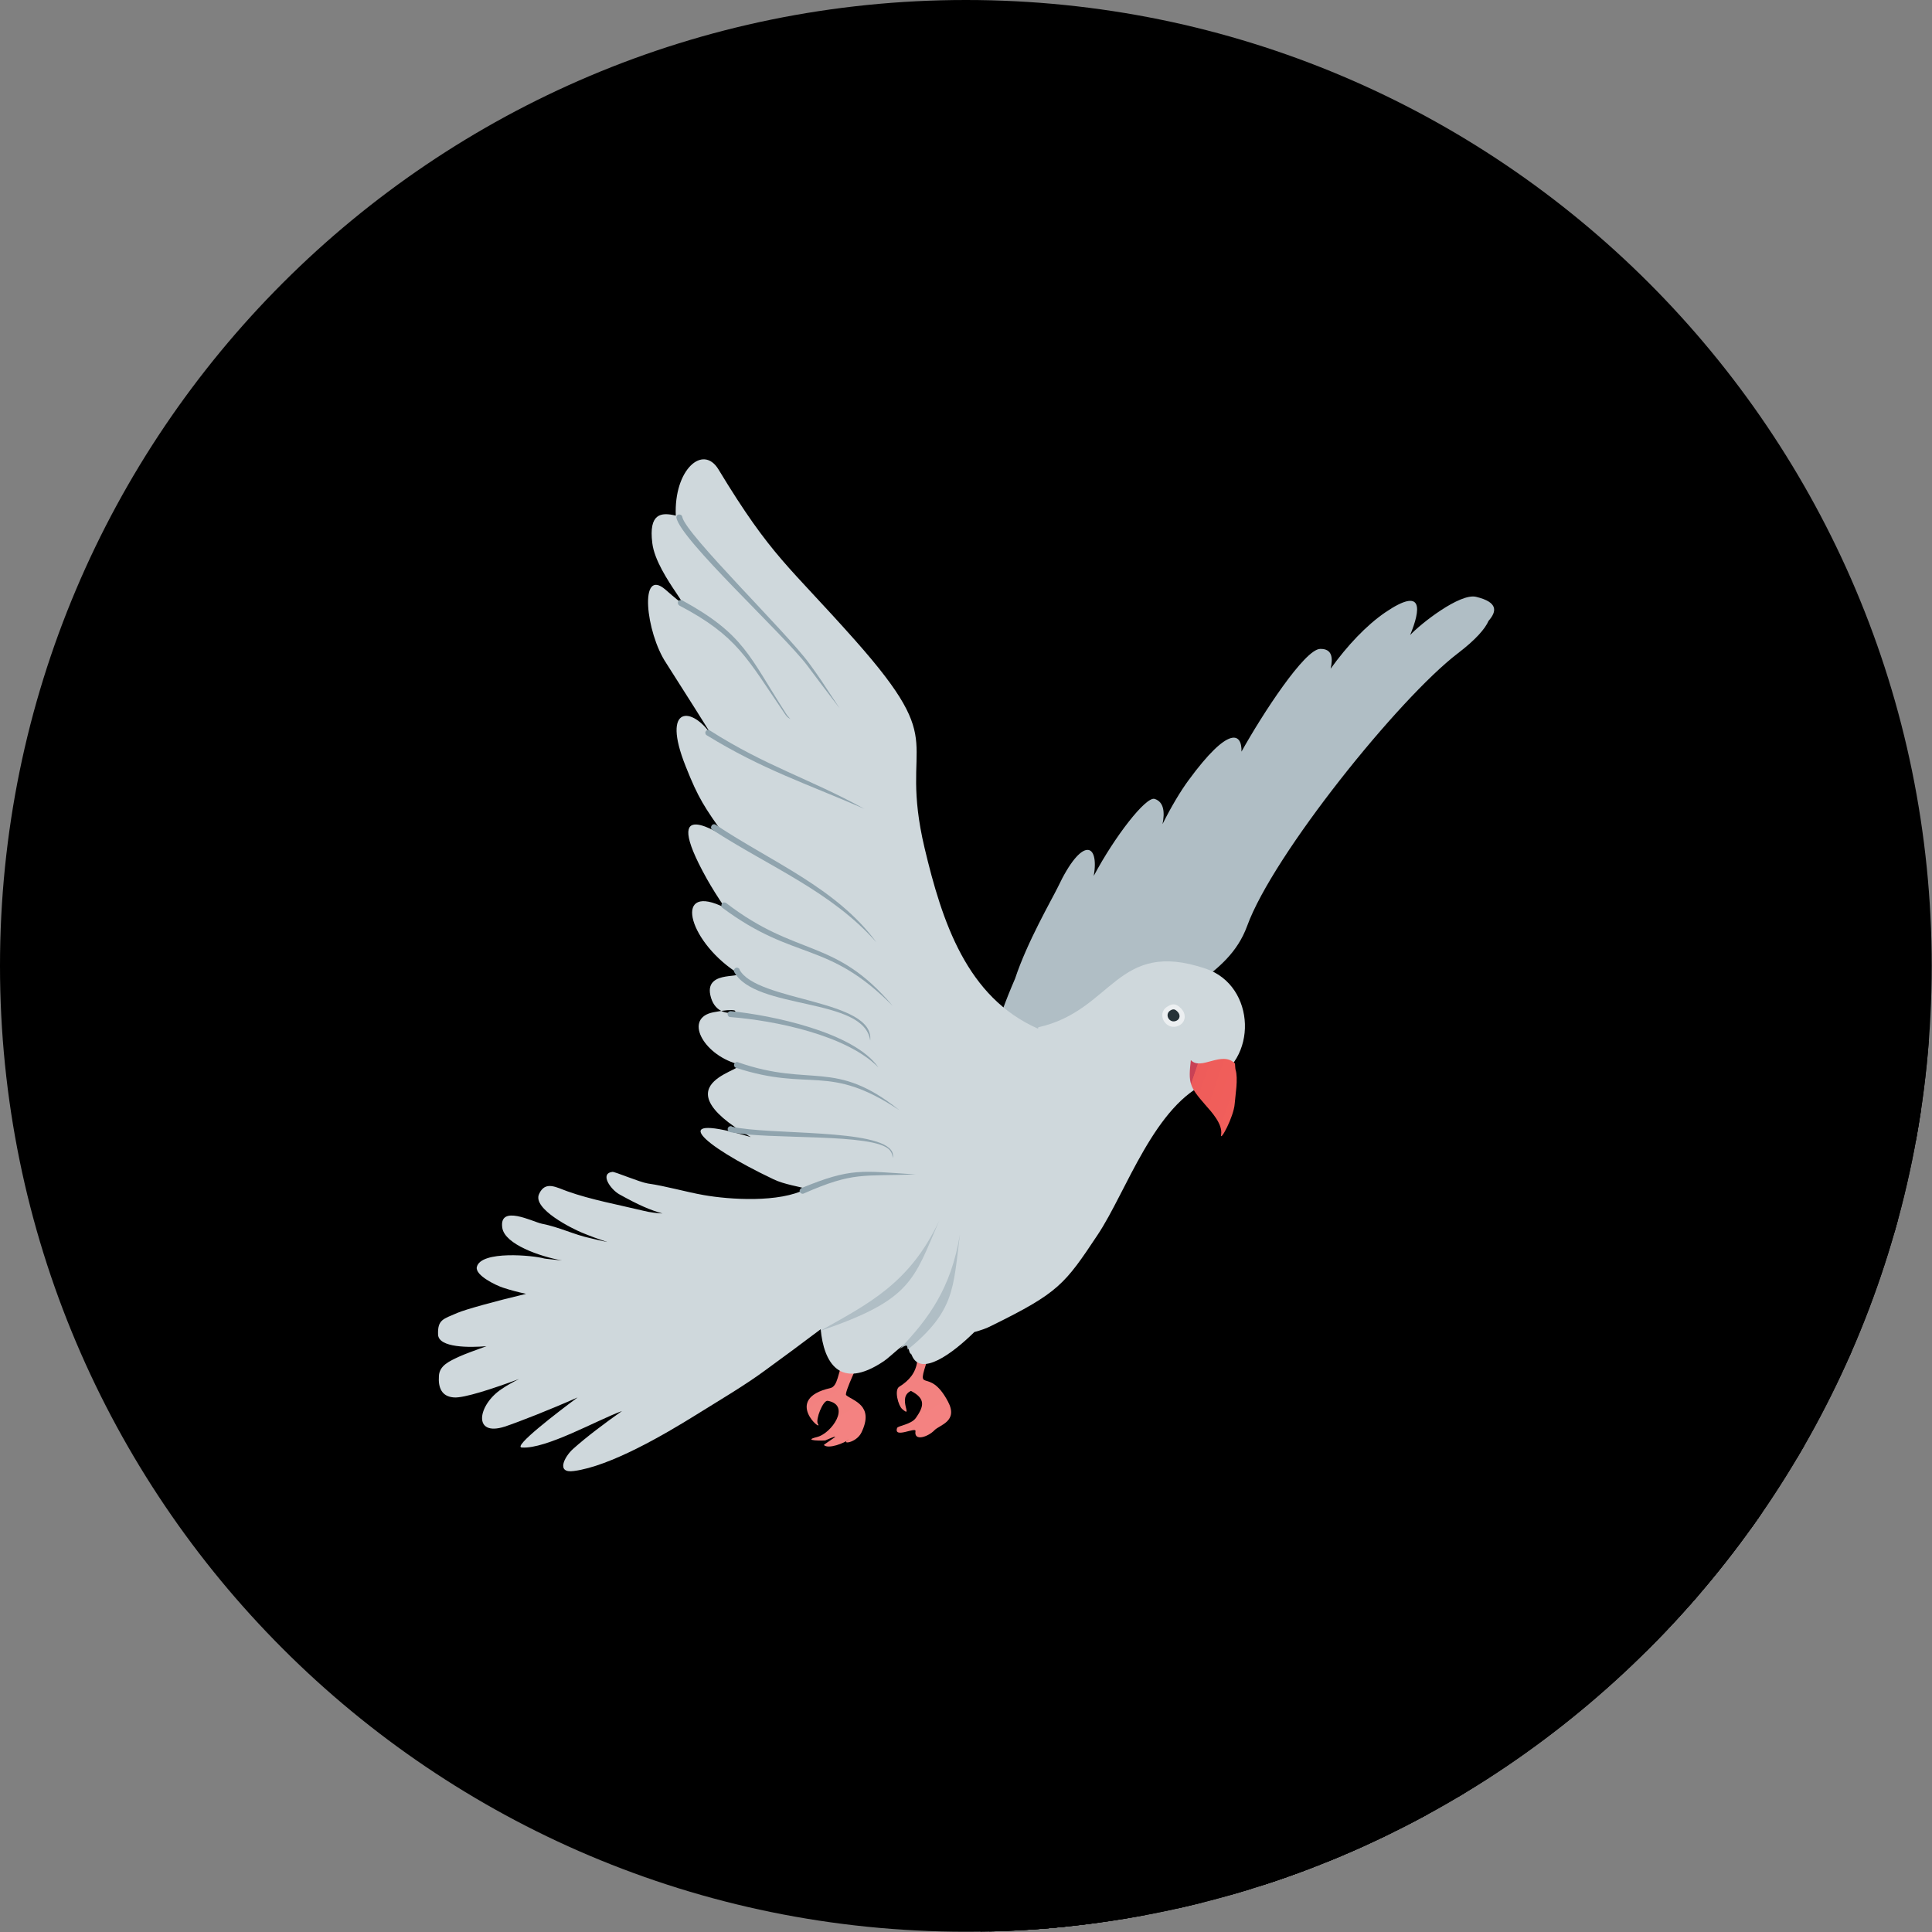 <?xml version="1.0" encoding="UTF-8"?>
<!DOCTYPE svg PUBLIC "-//W3C//DTD SVG 1.1//EN" "http://www.w3.org/Graphics/SVG/1.1/DTD/svg11.dtd">
<!-- Creator: CorelDRAW -->
<svg xmlns="http://www.w3.org/2000/svg" xml:space="preserve" width="6.827in" height="6.827in" style="shape-rendering:geometricPrecision; text-rendering:geometricPrecision; image-rendering:optimizeQuality; fill-rule:evenodd; clip-rule:evenodd"
viewBox="0 0 6.827 6.827"
 xmlns:xlink="http://www.w3.org/1999/xlink">
 <rect x="0" y="0" width="6.827" height="6.827" fill="#808080" stroke="none"/>
 <defs>
  <style type="text/css">
   <![CDATA[
    .fil2 {fill:none}
    .fil8 {fill:#263238}
    .fil1 {fill:#00000000}
    .fil0 {fill:#00000000}
    .fil10 {fill:#90A4AE}
    .fil3 {fill:#B0BEC5}
    .fil6 {fill:#CFD8DC}
    .fil7 {fill:#ECEFF1}
    .fil5 {fill:url(#id1)}
    .fil4 {fill:url(#id2)}
    .fil9 {fill:url(#id3)}
   ]]>
  </style>
   <clipPath id="id0">
    <path d="M3.413 -3.93701e-006c1.885,0 3.413,1.528 3.413,3.413 0,1.885 -1.528,3.413 -3.413,3.413 -1.885,0 -3.413,-1.528 -3.413,-3.413 0,-1.885 1.528,-3.413 3.413,-3.413z"/>
   </clipPath>
  <linearGradient id="id1" gradientUnits="userSpaceOnUse" x1="3.381" y1="5.098" x2="3.163" y2="4.742">
   <stop offset="0" style="stop-color:#F48381"/>
   <stop offset="0.71" style="stop-color:#F38180"/>
   <stop offset="0.988" style="stop-color:#F37F80"/>
   <stop offset="1" style="stop-color:#F05B7A"/>
  </linearGradient>
  <linearGradient id="id2" gradientUnits="userSpaceOnUse" xlink:href="#id1" x1="3.049" y1="5.148" x2="2.807" y2="4.751">
  </linearGradient>
  <linearGradient id="id3" gradientUnits="userSpaceOnUse" x1="4.373" y1="3.904" x2="4.202" y2="3.846">
   <stop offset="0" style="stop-color:#F15F5B"/>
   <stop offset="0.71" style="stop-color:#EF5D5A"/>
   <stop offset="0.988" style="stop-color:#ED5B5A"/>
   <stop offset="1" style="stop-color:#C94155"/>
  </linearGradient>
 </defs>
 <g id="Layer_x0020_1">
  <path class="fil0" d="M3.413 -3.93701e-006c1.885,0 3.413,1.528 3.413,3.413 0,1.885 -1.528,3.413 -3.413,3.413 -1.885,0 -3.413,-1.528 -3.413,-3.413 0,-1.885 1.528,-3.413 3.413,-3.413z"/>
  <g style="clip-path:url(#id0)">
   <g id="_637668232">
    <g>
     <polygon id="_5390362321" class="fil1" points="5.272,2.136 9.059,5.922 9.062,5.928 9.065,5.933 9.066,5.939 9.066,5.945 9.065,5.95 9.063,5.956 9.06,5.962 9.056,5.968 9.052,5.975 9.047,5.981 5.261,2.194 5.266,2.188 5.27,2.182 5.274,2.176 5.277,2.17 5.279,2.164 5.28,2.158 5.28,2.153 5.279,2.147 5.276,2.141 "/>
     <polygon id="_539036088" class="fil1" points="5.003,2.132 8.789,5.919 8.791,5.922 8.792,5.926 8.793,5.931 8.794,5.936 8.794,5.941 8.794,5.947 8.793,5.954 8.792,5.96 8.791,5.967 8.789,5.974 8.787,5.982 8.785,5.99 8.782,5.998 8.779,6.006 8.776,6.014 8.773,6.022 8.77,6.031 4.983,2.244 4.987,2.236 4.99,2.228 4.993,2.219 4.996,2.211 4.998,2.203 5.001,2.196 5.003,2.188 5.005,2.181 5.006,2.174 5.007,2.167 5.008,2.161 5.008,2.155 5.008,2.15 5.007,2.145 5.006,2.14 5.005,2.136 "/>
     <polygon id="_539036952" class="fil1" points="4.101,2.835 7.887,6.621 7.89,6.626 7.893,6.631 7.895,6.636 7.897,6.642 7.898,6.648 7.899,6.654 7.899,6.661 7.899,6.668 7.899,6.675 7.898,6.682 7.897,6.69 7.895,6.697 4.109,2.911 4.11,2.903 4.111,2.896 4.112,2.889 4.113,2.882 4.113,2.875 4.113,2.868 4.112,2.861 4.111,2.855 4.109,2.85 4.107,2.844 4.104,2.839 "/>
     <polygon id="_539037000" class="fil1" points="2.528,1.645 6.314,5.431 6.32,5.438 6.325,5.446 2.539,1.66 2.533,1.652 "/>
     <polygon id="_539037024" class="fil1" points="2.539,1.66 6.325,5.446 6.342,5.475 6.359,5.502 6.375,5.527 6.39,5.551 6.405,5.574 6.419,5.595 6.433,5.615 6.447,5.635 6.46,5.653 6.473,5.671 6.486,5.688 6.498,5.704 6.511,5.72 6.524,5.736 6.536,5.751 6.549,5.766 6.561,5.78 6.574,5.795 6.588,5.81 6.601,5.825 6.615,5.84 6.629,5.855 6.644,5.871 6.659,5.888 6.675,5.905 6.692,5.922 6.709,5.941 6.727,5.961 6.746,5.981 6.766,6.003 6.786,6.026 6.808,6.05 3.021,2.264 3,2.24 2.979,2.217 2.96,2.195 2.941,2.174 2.923,2.155 2.905,2.136 2.889,2.118 2.873,2.101 2.858,2.085 2.843,2.069 2.829,2.053 2.815,2.038 2.801,2.023 2.788,2.009 2.775,1.994 2.762,1.979 2.75,1.964 2.737,1.949 2.725,1.934 2.712,1.918 2.7,1.902 2.687,1.885 2.674,1.867 2.661,1.849 2.647,1.829 2.633,1.809 2.619,1.787 2.604,1.765 2.589,1.741 2.573,1.715 2.556,1.688 "/>
     <polygon id="_539037048" class="fil1" points="3.857,3.008 7.644,6.794 7.646,6.798 7.649,6.802 7.651,6.807 7.653,6.812 7.654,6.819 7.655,6.826 7.656,6.833 7.656,6.842 7.656,6.851 7.655,6.86 7.654,6.87 7.652,6.881 3.866,3.094 3.868,3.084 3.869,3.074 3.869,3.064 3.87,3.055 3.87,3.047 3.869,3.039 3.868,3.032 3.867,3.026 3.865,3.021 3.863,3.016 3.86,3.012 "/>
     <polygon id="_539036664" class="fil1" points="3.021,2.264 6.808,6.05 6.838,6.085 6.866,6.118 6.891,6.148 6.913,6.176 6.933,6.203 6.95,6.227 6.965,6.25 6.978,6.272 6.989,6.292 6.998,6.311 7.005,6.329 7.012,6.347 7.016,6.364 7.02,6.38 7.022,6.396 7.024,6.412 7.025,6.428 7.025,6.444 7.025,6.461 7.025,6.478 7.024,6.496 7.024,6.514 7.023,6.534 7.023,6.555 7.024,6.577 7.025,6.6 7.027,6.626 7.03,6.653 7.034,6.682 7.039,6.713 7.045,6.747 7.053,6.783 3.267,2.997 3.259,2.961 3.252,2.927 3.247,2.896 3.243,2.867 3.241,2.839 3.239,2.814 3.238,2.791 3.237,2.768 3.237,2.748 3.237,2.728 3.238,2.709 3.238,2.692 3.239,2.675 3.239,2.658 3.239,2.642 3.238,2.626 3.236,2.61 3.234,2.594 3.23,2.577 3.225,2.561 3.219,2.543 3.212,2.525 3.202,2.506 3.191,2.486 3.179,2.464 3.164,2.441 3.146,2.416 3.127,2.39 3.105,2.362 3.08,2.331 3.052,2.299 "/>
     <polygon id="_539038032" class="fil1" points="2.529,2.939 6.315,6.726 6.314,6.725 6.312,6.724 6.311,6.723 6.309,6.722 6.308,6.721 6.307,6.72 6.305,6.719 6.304,6.718 2.517,2.932 2.519,2.933 2.52,2.934 2.522,2.935 2.523,2.936 2.525,2.936 2.526,2.937 2.528,2.938 "/>
     <polygon id="_539038056" class="fil1" points="2.517,2.932 6.304,6.718 6.302,6.717 2.516,2.93 "/>
     <polygon id="_539037840" class="fil1" points="2.596,3.759 6.382,7.545 6.371,7.541 6.361,7.537 6.351,7.532 6.341,7.527 6.332,7.522 6.323,7.516 6.315,7.51 6.307,7.504 6.3,7.497 2.513,3.711 2.521,3.717 2.529,3.724 2.537,3.73 2.546,3.736 2.555,3.741 2.565,3.746 2.575,3.751 2.585,3.755 "/>
     <polygon id="_539038152" class="fil1" points="3.501,4.69 7.288,8.477 7.284,8.478 7.281,8.48 7.278,8.481 7.274,8.483 7.271,8.484 7.267,8.486 7.263,8.487 7.26,8.489 7.256,8.49 7.252,8.491 7.248,8.492 7.244,8.494 7.24,8.495 7.236,8.496 7.232,8.497 7.228,8.498 3.442,4.712 3.446,4.711 3.45,4.71 3.454,4.709 3.458,4.707 3.462,4.706 3.466,4.705 3.47,4.704 3.473,4.702 3.477,4.701 3.481,4.699 3.484,4.698 3.488,4.697 3.491,4.695 3.495,4.694 3.498,4.692 "/>
     <polygon id="_539037624" class="fil1" points="3.205,4.757 6.991,8.543 6.99,8.541 6.987,8.541 6.984,8.542 6.981,8.543 6.977,8.545 6.973,8.548 6.968,8.551 3.182,4.765 3.186,4.762 3.191,4.759 3.195,4.757 3.198,4.755 3.201,4.755 3.203,4.755 "/>
     <polygon id="_539037960" class="fil1" points="3.24,4.819 7.026,8.605 7.023,8.603 7.02,8.601 3.234,4.815 3.237,4.817 "/>
     <polygon id="_539037672" class="fil1" points="3.217,4.789 7.004,8.575 7.002,8.575 7.001,8.574 3.215,4.788 3.216,4.788 "/>
     <polygon id="_539037696" class="fil1" points="3.182,4.765 6.968,8.551 6.964,8.554 6.96,8.557 6.957,8.56 6.953,8.563 6.949,8.567 6.944,8.57 6.94,8.574 6.936,8.578 6.932,8.581 6.928,8.584 6.925,8.588 6.921,8.591 6.917,8.594 6.914,8.597 6.91,8.599 6.907,8.601 3.121,4.815 3.124,4.813 3.127,4.81 3.131,4.808 3.135,4.805 3.138,4.802 3.142,4.798 3.146,4.795 3.15,4.791 3.154,4.788 3.158,4.784 3.162,4.781 3.166,4.777 3.17,4.774 3.174,4.771 3.178,4.768 "/>
     <polygon id="_539037816" class="fil1" points="2.341,4.29 6.127,8.076 6.123,8.075 6.119,8.074 6.115,8.072 6.111,8.071 6.107,8.07 6.103,8.069 6.099,8.067 6.095,8.066 6.091,8.064 6.086,8.063 6.082,8.061 6.078,8.06 6.074,8.058 6.069,8.056 6.065,8.054 6.06,8.052 6.056,8.05 6.051,8.048 6.046,8.046 6.042,8.044 6.037,8.041 6.032,8.039 6.027,8.036 6.021,8.034 6.016,8.031 6.01,8.028 6.005,8.025 5.999,8.022 5.993,8.019 5.987,8.015 5.981,8.012 5.974,8.008 2.188,4.222 2.194,4.226 2.201,4.229 2.207,4.232 2.213,4.236 2.218,4.239 2.224,4.242 2.23,4.245 2.235,4.247 2.24,4.25 2.245,4.253 2.25,4.255 2.255,4.257 2.26,4.26 2.265,4.262 2.27,4.264 2.274,4.266 2.279,4.268 2.283,4.27 2.287,4.272 2.292,4.273 2.296,4.275 2.3,4.277 2.304,4.278 2.308,4.28 2.312,4.281 2.317,4.282 2.321,4.284 2.325,4.285 2.329,4.286 2.333,4.287 2.337,4.288 "/>
     <polygon id="_539037888" class="fil1" points="2.188,4.222 5.974,8.008 5.968,8.005 5.963,8 5.957,7.995 2.171,4.209 2.176,4.214 2.182,4.218 "/>
     <polygon id="_539037528" class="fil1" points="3.271,4.825 7.057,8.611 7.055,8.62 7.052,8.627 7.051,8.634 7.049,8.64 7.048,8.645 7.048,8.649 7.047,8.652 7.047,8.655 7.048,8.658 7.049,8.66 7.05,8.661 3.264,4.875 3.263,4.873 3.262,4.871 3.261,4.869 3.261,4.866 3.261,4.862 3.262,4.858 3.263,4.853 3.264,4.848 3.266,4.841 3.268,4.833 "/>
     <polygon id="_539038800" class="fil1" points="2.898,4.702 6.684,8.488 6.678,8.493 6.672,8.497 6.666,8.502 6.66,8.506 6.654,8.511 6.648,8.515 6.641,8.52 6.635,8.525 6.629,8.529 6.623,8.534 6.617,8.538 6.611,8.543 6.605,8.547 6.599,8.552 6.592,8.556 6.586,8.561 6.58,8.565 6.574,8.57 6.568,8.574 6.562,8.579 6.556,8.583 6.55,8.587 6.544,8.592 6.538,8.596 6.532,8.601 6.526,8.605 6.52,8.609 6.514,8.614 6.508,8.618 6.503,8.622 6.497,8.626 6.491,8.631 2.705,4.844 2.71,4.84 2.716,4.836 2.722,4.832 2.728,4.827 2.734,4.823 2.74,4.819 2.746,4.814 2.752,4.81 2.758,4.806 2.764,4.801 2.77,4.797 2.776,4.792 2.782,4.788 2.788,4.783 2.794,4.779 2.8,4.775 2.806,4.77 2.812,4.766 2.818,4.761 2.825,4.756 2.831,4.752 2.837,4.747 2.843,4.743 2.849,4.738 2.855,4.734 2.861,4.729 2.867,4.725 2.874,4.72 2.88,4.715 2.886,4.711 2.892,4.706 "/>
     <polygon id="_539038944" class="fil1" points="3.311,4.899 7.097,8.686 7.102,8.691 7.108,8.696 7.113,8.703 7.119,8.71 7.124,8.719 7.13,8.728 7.136,8.739 3.35,4.953 3.344,4.942 3.338,4.933 3.332,4.924 3.327,4.917 3.321,4.91 3.316,4.904 "/>
     <polygon id="_539038440" class="fil1" points="3.121,4.815 6.907,8.601 6.9,8.606 6.892,8.611 6.884,8.616 6.877,8.62 6.87,8.623 6.863,8.627 6.856,8.63 6.849,8.633 6.843,8.635 6.836,8.637 6.83,8.639 6.824,8.641 6.818,8.642 6.813,8.643 6.807,8.644 6.801,8.645 3.015,4.858 3.021,4.858 3.026,4.857 3.032,4.856 3.038,4.855 3.044,4.853 3.05,4.851 3.057,4.849 3.063,4.847 3.07,4.844 3.077,4.841 3.084,4.837 3.091,4.833 3.098,4.829 3.106,4.825 3.113,4.82 "/>
     <polygon id="_539038536" class="fil1" points="2.577,4 6.363,7.786 6.362,7.785 6.36,7.784 2.574,3.997 2.575,3.999 "/>
     <polygon id="_539038824" class="fil1" points="3.219,4.915 7.005,8.702 6.997,8.706 6.991,8.712 6.987,8.719 6.985,8.726 6.984,8.734 6.984,8.741 6.985,8.748 6.987,8.755 6.988,8.762 6.989,8.767 6.99,8.771 6.99,8.774 6.988,8.775 6.986,8.774 6.981,8.771 6.974,8.765 3.188,4.979 3.195,4.984 3.199,4.988 3.202,4.988 3.204,4.987 3.204,4.985 3.203,4.981 3.202,4.975 3.2,4.969 3.199,4.962 3.198,4.955 3.198,4.947 3.199,4.94 3.201,4.933 3.205,4.926 3.211,4.92 "/>
     <polygon id="_539038512" class="fil1" points="2.966,4.849 6.753,8.635 6.749,8.633 6.745,8.63 6.741,8.627 6.738,8.625 2.951,4.838 2.955,4.841 2.959,4.844 2.962,4.846 "/>
     <polygon id="_539038488" class="fil1" points="3.015,4.858 6.801,8.645 6.799,8.651 6.796,8.657 6.793,8.664 6.791,8.67 6.788,8.676 6.786,8.681 6.784,8.687 6.782,8.692 6.78,8.697 6.779,8.701 6.778,8.705 6.777,8.708 6.777,8.711 6.776,8.714 6.777,8.715 6.777,8.716 2.991,4.93 2.99,4.929 2.99,4.927 2.99,4.925 2.991,4.922 2.992,4.919 2.993,4.915 2.994,4.91 2.996,4.906 2.998,4.9 3,4.895 3.002,4.889 3.004,4.883 3.007,4.877 3.01,4.871 3.012,4.865 "/>
     <polygon id="_539038680" class="fil1" points="2.955,4.961 6.741,8.747 6.737,8.743 6.732,8.741 6.726,8.738 6.72,8.736 6.712,8.734 2.926,4.948 2.934,4.95 2.94,4.952 2.946,4.954 2.951,4.957 "/>
     <polygon id="_539038896" class="fil1" points="2.926,4.948 6.712,8.734 6.709,8.735 6.706,8.736 6.702,8.739 6.699,8.744 6.695,8.749 6.692,8.755 6.688,8.761 6.685,8.768 6.682,8.775 6.68,8.783 6.678,8.79 6.677,8.796 6.676,8.802 6.675,8.808 6.676,8.812 6.677,8.815 2.891,5.029 2.89,5.026 2.889,5.021 2.889,5.016 2.89,5.01 2.892,5.003 2.894,4.996 2.896,4.989 2.899,4.982 2.902,4.975 2.905,4.969 2.909,4.963 2.912,4.957 2.916,4.953 2.919,4.95 2.923,4.948 "/>
     <polygon id="_539038224" class="fil1" points="1.985,4.458 5.771,8.244 5.764,8.243 5.756,8.241 5.748,8.24 5.74,8.238 5.732,8.236 5.724,8.234 5.715,8.231 5.707,8.229 5.698,8.226 5.69,8.223 5.681,8.22 5.673,8.217 5.664,8.214 5.656,8.211 5.648,8.207 5.64,8.204 5.632,8.2 5.625,8.196 5.617,8.192 5.61,8.188 5.604,8.184 5.597,8.179 5.592,8.175 5.586,8.17 1.8,4.384 1.805,4.389 1.811,4.393 1.817,4.397 1.824,4.402 1.831,4.406 1.838,4.41 1.846,4.414 1.854,4.417 1.862,4.421 1.87,4.424 1.878,4.428 1.886,4.431 1.895,4.434 1.903,4.437 1.912,4.44 1.921,4.443 1.929,4.445 1.937,4.447 1.946,4.45 1.954,4.452 1.962,4.453 1.97,4.455 1.978,4.457 "/>
     <polygon id="_539039040" class="fil1" points="2.146,4.392 5.932,8.179 5.926,8.177 5.921,8.175 5.915,8.173 5.909,8.171 5.904,8.169 5.898,8.167 5.892,8.165 5.887,8.162 5.881,8.16 5.876,8.158 5.87,8.156 5.865,8.154 5.859,8.152 5.854,8.15 5.848,8.147 5.843,8.145 2.057,4.359 2.062,4.361 2.067,4.363 2.073,4.365 2.078,4.368 2.084,4.37 2.089,4.372 2.095,4.374 2.101,4.376 2.106,4.378 2.112,4.38 2.117,4.382 2.123,4.384 2.129,4.386 2.134,4.388 2.14,4.39 "/>
     <polygon id="_539039592" class="fil1" points="2.057,4.359 5.843,8.145 5.84,8.144 5.836,8.142 5.831,8.14 5.826,8.138 5.821,8.135 5.815,8.132 5.809,8.129 5.802,8.126 5.796,8.122 5.789,8.118 5.782,8.114 5.774,8.11 5.767,8.105 5.76,8.101 5.753,8.096 5.746,8.091 5.739,8.086 5.732,8.081 5.726,8.076 5.72,8.071 1.933,4.285 1.94,4.29 1.946,4.295 1.953,4.3 1.959,4.305 1.966,4.31 1.974,4.315 1.981,4.319 1.988,4.324 1.995,4.328 2.002,4.332 2.009,4.336 2.016,4.339 2.023,4.343 2.029,4.346 2.035,4.349 2.04,4.351 2.045,4.354 2.049,4.356 2.053,4.357 "/>
     <polygon id="_539038992" class="fil1" points="3.038,4.961 6.824,8.747 6.827,8.75 6.831,8.754 6.834,8.757 6.836,8.761 6.839,8.765 6.841,8.769 6.843,8.774 6.844,8.779 6.845,8.784 6.846,8.79 6.846,8.796 6.846,8.802 6.845,8.809 6.844,8.816 6.842,8.823 6.839,8.831 6.836,8.84 6.832,8.848 3.046,5.062 3.05,5.053 3.053,5.045 3.055,5.037 3.057,5.029 3.059,5.022 3.06,5.016 3.06,5.009 3.06,5.003 3.059,4.998 3.058,4.993 3.057,4.988 3.055,4.983 3.053,4.979 3.05,4.975 3.047,4.971 3.044,4.967 3.041,4.964 "/>
     <polygon id="_539039112" class="fil1" points="2.705,4.844 6.491,8.631 6.484,8.636 6.477,8.641 6.469,8.646 6.462,8.651 6.455,8.656 6.447,8.661 6.439,8.667 6.432,8.672 6.424,8.677 6.416,8.682 6.408,8.687 6.401,8.692 6.393,8.697 6.385,8.702 6.377,8.707 6.369,8.712 6.361,8.717 6.353,8.722 6.345,8.727 6.337,8.732 6.329,8.737 6.321,8.742 6.313,8.747 6.305,8.752 6.297,8.757 6.289,8.762 6.281,8.766 6.273,8.771 6.265,8.776 6.258,8.781 6.25,8.786 6.242,8.79 2.456,5.004 2.464,4.999 2.471,4.994 2.479,4.99 2.487,4.985 2.495,4.98 2.503,4.975 2.51,4.97 2.518,4.966 2.526,4.961 2.534,4.956 2.542,4.951 2.55,4.946 2.558,4.941 2.566,4.936 2.574,4.931 2.582,4.926 2.59,4.921 2.598,4.916 2.606,4.911 2.614,4.906 2.622,4.901 2.63,4.896 2.638,4.891 2.646,4.885 2.653,4.88 2.661,4.875 2.668,4.87 2.676,4.865 2.683,4.86 2.69,4.855 2.698,4.85 "/>
     <polygon id="_539039088" class="fil1" points="2.891,5.029 6.677,8.815 6.679,8.818 6.679,8.82 6.679,8.821 6.678,8.821 6.676,8.821 6.674,8.82 6.672,8.818 6.669,8.816 2.882,5.029 2.885,5.032 2.888,5.033 2.89,5.035 2.892,5.035 2.893,5.035 2.893,5.034 2.892,5.032 "/>
     <polygon id="_539039496" class="fil1" points="3.235,5.055 7.021,8.841 7.019,8.84 7.015,8.84 7.01,8.841 7.005,8.842 6.999,8.843 6.992,8.845 6.985,8.847 6.978,8.848 6.972,8.849 6.966,8.849 6.962,8.848 6.958,8.847 3.172,5.06 3.175,5.062 3.18,5.063 3.186,5.063 3.192,5.062 3.199,5.06 3.206,5.059 3.212,5.057 3.219,5.056 3.224,5.054 3.229,5.054 3.232,5.054 "/>
     <polygon id="_539038968" class="fil1" points="3.243,4.931 7.029,8.717 7.023,8.712 7.015,8.707 7.005,8.702 3.219,4.915 3.229,4.921 3.237,4.926 "/>
     <polygon id="_539039616" class="fil1" points="2.951,5.076 6.738,8.862 6.735,8.862 6.731,8.864 6.724,8.866 6.715,8.87 6.704,8.875 2.917,5.089 2.929,5.084 2.938,5.08 2.945,5.078 2.949,5.076 "/>
     <polygon id="_539039664" class="fil1" points="1.718,4.761 5.504,8.547 5.498,8.548 5.492,8.548 5.486,8.549 5.48,8.549 5.473,8.549 5.466,8.55 5.46,8.55 5.453,8.55 5.446,8.55 5.439,8.55 5.431,8.549 5.424,8.549 5.417,8.549 5.411,8.548 5.404,8.547 5.397,8.546 5.391,8.545 5.384,8.544 5.378,8.543 5.372,8.541 5.367,8.54 5.362,8.538 5.357,8.536 5.352,8.533 5.348,8.531 5.345,8.528 1.558,4.742 1.562,4.744 1.566,4.747 1.571,4.749 1.575,4.751 1.581,4.753 1.586,4.755 1.592,4.757 1.598,4.758 1.604,4.759 1.611,4.76 1.618,4.761 1.624,4.762 1.631,4.762 1.638,4.763 1.645,4.763 1.652,4.763 1.659,4.764 1.666,4.764 1.673,4.763 1.68,4.763 1.687,4.763 1.693,4.763 1.7,4.762 1.706,4.762 1.712,4.762 "/>
     <polygon id="_539039208" class="fil1" points="1.833,4.877 5.619,8.663 5.61,8.667 5.601,8.67 5.593,8.673 5.584,8.676 5.575,8.679 5.566,8.683 5.558,8.686 5.549,8.689 5.54,8.692 5.532,8.694 5.523,8.697 5.515,8.7 5.507,8.703 5.499,8.705 5.491,8.708 5.483,8.71 5.475,8.712 5.467,8.714 5.46,8.716 5.453,8.718 5.446,8.72 5.439,8.722 5.433,8.723 5.427,8.724 5.421,8.726 5.415,8.727 5.41,8.727 5.405,8.728 5.401,8.729 5.397,8.729 5.393,8.729 5.389,8.729 1.603,4.942 1.606,4.943 1.61,4.943 1.614,4.942 1.619,4.942 1.624,4.941 1.629,4.94 1.635,4.939 1.641,4.938 1.647,4.937 1.653,4.935 1.66,4.934 1.667,4.932 1.674,4.93 1.681,4.928 1.689,4.926 1.696,4.924 1.704,4.921 1.712,4.919 1.72,4.916 1.729,4.914 1.737,4.911 1.746,4.908 1.754,4.905 1.763,4.902 1.772,4.899 1.78,4.896 1.789,4.893 1.798,4.89 1.806,4.887 1.815,4.884 1.824,4.88 "/>
     <polygon id="_539039400" class="fil1" points="2.039,4.941 5.825,8.727 5.816,8.731 5.807,8.735 5.798,8.739 5.789,8.743 5.78,8.747 5.771,8.751 5.762,8.755 5.752,8.759 5.743,8.763 5.734,8.767 5.725,8.771 5.716,8.775 5.706,8.778 5.697,8.782 5.689,8.786 5.68,8.789 5.671,8.793 5.663,8.796 5.654,8.799 5.646,8.802 5.638,8.805 5.63,8.808 5.623,8.811 5.616,8.814 5.609,8.816 5.602,8.819 5.595,8.821 5.589,8.823 5.584,8.825 5.578,8.827 5.573,8.829 5.568,8.831 1.782,5.044 1.787,5.043 1.792,5.041 1.797,5.039 1.803,5.037 1.809,5.035 1.816,5.033 1.822,5.03 1.829,5.028 1.837,5.025 1.844,5.022 1.852,5.019 1.86,5.016 1.868,5.013 1.876,5.01 1.885,5.006 1.893,5.003 1.902,4.999 1.911,4.996 1.92,4.992 1.929,4.988 1.938,4.985 1.948,4.981 1.957,4.977 1.966,4.973 1.975,4.969 1.985,4.965 1.994,4.961 2.003,4.957 2.012,4.953 2.021,4.949 2.03,4.945 "/>
     <polygon id="_539039904" class="fil1" points="1.782,5.044 5.568,8.831 5.558,8.834 5.549,8.836 5.54,8.837 5.532,8.838 5.524,8.838 5.518,8.837 5.512,8.836 5.507,8.833 5.502,8.831 5.498,8.828 1.712,5.041 1.716,5.045 1.72,5.047 1.725,5.049 1.731,5.051 1.738,5.052 1.745,5.052 1.753,5.051 1.762,5.05 1.772,5.047 "/>
     <polygon id="_539040096" class="fil1" points="1.776,4.554 5.563,8.341 5.558,8.339 5.552,8.337 5.545,8.334 5.538,8.33 5.53,8.326 5.522,8.322 5.513,8.317 5.505,8.312 5.498,8.307 5.49,8.302 1.704,4.515 1.711,4.521 1.719,4.526 1.727,4.531 1.735,4.536 1.744,4.54 1.751,4.544 1.759,4.547 1.766,4.55 1.772,4.553 "/>
     <polygon id="_539040144" class="fil1" points="1.858,4.576 5.645,8.362 5.639,8.361 5.634,8.36 5.629,8.359 5.624,8.358 5.619,8.356 5.614,8.355 5.608,8.354 5.603,8.353 5.598,8.351 5.593,8.35 5.588,8.348 5.583,8.347 5.578,8.345 5.573,8.344 5.568,8.342 5.563,8.341 1.776,4.554 1.781,4.556 1.786,4.558 1.792,4.559 1.797,4.561 1.802,4.562 1.807,4.564 1.812,4.565 1.817,4.566 1.822,4.568 1.827,4.569 1.832,4.57 1.838,4.571 1.843,4.573 1.848,4.574 1.853,4.575 "/>
     <polygon id="_539040120" class="fil1" points="2.196,4.99 5.982,8.776 5.974,8.779 5.965,8.783 5.955,8.787 5.945,8.791 5.935,8.795 5.924,8.8 5.913,8.805 5.902,8.81 5.89,8.816 5.878,8.821 5.866,8.827 5.854,8.832 5.842,8.838 5.829,8.844 5.817,8.849 5.804,8.855 5.792,8.86 5.779,8.865 5.767,8.87 5.754,8.875 5.742,8.88 5.73,8.884 5.719,8.888 5.707,8.892 5.696,8.895 5.685,8.898 5.674,8.9 5.664,8.902 5.654,8.904 5.645,8.905 5.636,8.905 5.628,8.905 1.842,5.119 1.85,5.119 1.859,5.118 1.868,5.117 1.878,5.116 1.888,5.114 1.899,5.112 1.909,5.109 1.921,5.105 1.932,5.102 1.944,5.098 1.956,5.093 1.968,5.089 1.98,5.084 1.993,5.079 2.005,5.074 2.018,5.068 2.03,5.063 2.043,5.057 2.055,5.052 2.068,5.046 2.08,5.04 2.092,5.035 2.104,5.029 2.116,5.024 2.127,5.019 2.138,5.014 2.149,5.009 2.159,5.005 2.169,5 2.178,4.996 2.187,4.993 "/>
     <polygon id="_539040288" class="fil1" points="1.603,4.942 5.389,8.729 5.381,8.728 5.374,8.726 5.368,8.724 5.362,8.722 5.357,8.718 1.571,4.932 1.576,4.935 1.582,4.938 1.588,4.94 1.595,4.942 "/>
     <polygon id="_539039784" class="fil1" points="1.842,5.119 5.628,8.905 5.625,8.904 5.624,8.903 1.838,5.117 1.839,5.118 "/>
     <polygon id="_539040336" class="fil1" points="2.456,5.004 6.242,8.79 6.232,8.797 6.221,8.804 6.209,8.811 6.198,8.818 6.185,8.825 6.173,8.833 6.16,8.84 6.147,8.848 6.133,8.855 6.12,8.863 6.106,8.871 6.092,8.879 6.077,8.886 6.063,8.894 6.049,8.901 6.034,8.908 6.02,8.916 6.005,8.923 5.99,8.929 5.976,8.936 5.961,8.942 5.947,8.948 5.932,8.954 5.918,8.96 5.904,8.965 5.89,8.969 5.876,8.974 5.863,8.977 5.85,8.981 5.837,8.984 5.824,8.986 5.812,8.988 2.025,5.202 2.038,5.2 2.05,5.197 2.063,5.195 2.076,5.191 2.09,5.187 2.104,5.183 2.118,5.178 2.132,5.173 2.146,5.168 2.16,5.162 2.175,5.156 2.189,5.15 2.204,5.143 2.219,5.136 2.233,5.129 2.248,5.122 2.262,5.115 2.277,5.107 2.291,5.1 2.305,5.092 2.319,5.085 2.333,5.077 2.347,5.069 2.36,5.061 2.374,5.054 2.386,5.046 2.399,5.039 2.411,5.032 2.423,5.024 2.435,5.017 2.446,5.011 "/>
     <polygon id="_539040360" class="fil1" points="2.025,5.202 5.812,8.988 5.801,8.989 5.792,8.988 5.785,8.986 5.78,8.983 1.993,5.197 1.999,5.2 2.006,5.202 2.014,5.203 "/>
     <polygon id="_539040384" class="fil1" points="2.917,5.089 6.704,8.875 6.702,8.875 6.699,8.875 6.695,8.876 6.69,8.876 6.684,8.876 6.678,8.875 6.672,8.875 6.667,8.875 6.662,8.874 6.658,8.873 6.656,8.872 2.869,5.086 2.872,5.087 2.876,5.088 2.881,5.088 2.886,5.089 2.892,5.089 2.898,5.089 2.904,5.089 2.909,5.089 2.913,5.089 2.916,5.089 "/>
     <polygon id="_539040432" class="fil1" points="2.994,5.091 6.78,8.877 6.776,8.88 6.771,8.882 6.766,8.885 6.76,8.887 6.754,8.889 6.748,8.891 6.742,8.893 6.736,8.895 6.73,8.896 6.725,8.897 6.719,8.897 6.714,8.897 6.709,8.897 6.705,8.896 6.701,8.894 6.698,8.892 2.912,5.105 2.915,5.108 2.919,5.109 2.923,5.11 2.928,5.111 2.933,5.111 2.938,5.111 2.944,5.11 2.95,5.108 2.956,5.107 2.962,5.105 2.968,5.103 2.974,5.101 2.979,5.098 2.985,5.096 2.989,5.093 "/>
     <polygon id="_539040048" class="fil1" points="3.046,5.062 6.832,8.848 6.828,8.855 6.824,8.86 6.82,8.865 6.815,8.87 6.809,8.873 6.804,8.877 6.799,8.879 6.794,8.881 6.789,8.882 6.785,8.883 6.782,8.884 6.779,8.883 6.778,8.883 2.992,5.096 2.993,5.097 2.996,5.097 2.999,5.097 3.003,5.096 3.008,5.095 3.013,5.093 3.018,5.09 3.023,5.087 3.028,5.083 3.033,5.079 3.038,5.074 3.042,5.068 "/>
     <polygon id="_539040744" class="fil1" points="3.35,4.953 7.136,8.739 7.142,8.752 7.145,8.763 7.147,8.773 7.146,8.782 7.145,8.79 7.142,8.797 7.137,8.803 7.132,8.809 7.127,8.814 7.121,8.819 7.114,8.823 7.108,8.826 7.102,8.83 7.097,8.834 7.092,8.837 7.088,8.84 3.302,5.054 3.306,5.051 3.31,5.047 3.316,5.044 3.322,5.04 3.328,5.036 3.334,5.032 3.34,5.028 3.346,5.023 3.351,5.017 3.355,5.011 3.358,5.004 3.36,4.996 3.36,4.987 3.359,4.977 3.355,4.965 "/>
     <polygon id="_539041176" class="fil1" points="3.302,5.054 7.088,8.84 7.084,8.845 7.079,8.849 7.073,8.853 7.067,8.856 7.061,8.859 7.055,8.862 7.05,8.863 7.044,8.865 7.039,8.865 7.034,8.865 7.03,8.864 7.026,8.862 3.24,5.076 3.243,5.078 3.248,5.079 3.252,5.079 3.258,5.079 3.263,5.077 3.269,5.075 3.275,5.073 3.281,5.07 3.287,5.066 3.292,5.062 3.297,5.058 "/>
     <polygon id="_539040504" class="fil1" points="2.733,4.169 6.519,7.955 6.497,7.945 6.476,7.934 6.456,7.924 6.436,7.914 6.417,7.904 6.4,7.894 6.383,7.884 6.367,7.875 6.352,7.866 6.338,7.857 6.325,7.848 6.313,7.84 6.302,7.832 6.293,7.825 6.284,7.818 2.498,4.031 2.506,4.038 2.516,4.046 2.527,4.054 2.538,4.062 2.551,4.07 2.565,4.079 2.58,4.089 2.596,4.098 2.613,4.108 2.631,4.117 2.65,4.128 2.67,4.138 2.69,4.148 2.711,4.159 "/>
     <polygon id="_539040528" class="fil1" points="2.593,3.982 6.379,7.769 6.362,7.756 6.347,7.744 6.334,7.733 2.548,3.946 2.561,3.958 2.576,3.97 "/>
     <polygon id="_539041056" class="fil1" points="2.832,4.198 6.619,7.985 6.614,7.983 6.608,7.982 6.602,7.981 6.596,7.979 6.59,7.978 6.584,7.976 6.577,7.975 6.571,7.973 6.564,7.971 6.557,7.969 6.551,7.967 6.544,7.965 6.538,7.963 6.531,7.961 6.525,7.958 6.519,7.955 2.733,4.169 2.739,4.172 2.745,4.174 2.751,4.177 2.758,4.179 2.765,4.181 2.771,4.183 2.778,4.185 2.784,4.187 2.791,4.188 2.798,4.19 2.804,4.192 2.81,4.193 2.816,4.194 2.822,4.196 2.827,4.197 "/>
     <polygon id="_539040936" class="fil1" points="3.442,4.712 7.228,8.498 7.223,8.503 7.218,8.508 7.213,8.513 7.208,8.518 7.202,8.523 7.197,8.527 7.192,8.532 7.186,8.537 7.181,8.542 7.175,8.546 7.17,8.551 7.164,8.555 7.158,8.56 7.153,8.564 7.147,8.568 7.141,8.572 7.136,8.576 7.13,8.58 7.125,8.583 7.119,8.587 7.114,8.59 7.108,8.593 7.103,8.596 7.097,8.598 7.092,8.601 7.087,8.603 7.082,8.605 7.077,8.607 7.072,8.608 7.067,8.61 7.062,8.61 7.057,8.611 3.271,4.825 3.276,4.824 3.28,4.823 3.285,4.822 3.29,4.821 3.295,4.819 3.301,4.817 3.306,4.815 3.311,4.812 3.316,4.81 3.322,4.807 3.327,4.804 3.333,4.8 3.338,4.797 3.344,4.793 3.35,4.79 3.355,4.786 3.361,4.782 3.366,4.778 3.372,4.773 3.378,4.769 3.383,4.764 3.389,4.76 3.394,4.755 3.4,4.751 3.405,4.746 3.411,4.741 3.416,4.736 3.421,4.731 3.426,4.727 3.432,4.722 3.437,4.717 "/>
     <polygon id="_539040672" class="fil1" points="2.601,3.773 6.387,7.559 6.385,7.558 6.384,7.557 2.598,3.771 2.599,3.772 "/>
     <polygon id="_539041080" class="fil1" points="2.604,3.774 6.39,7.56 6.39,7.56 6.39,7.56 6.389,7.56 6.389,7.56 6.388,7.56 6.388,7.56 6.388,7.559 6.387,7.559 2.601,3.773 2.601,3.773 2.602,3.773 2.602,3.773 2.603,3.774 2.603,3.774 2.603,3.774 2.604,3.774 "/>
     <polygon id="_539040552" class="fil1" points="2.549,3.574 6.335,7.36 6.332,7.358 6.329,7.357 6.326,7.354 6.323,7.352 6.32,7.35 2.534,3.563 2.537,3.566 2.54,3.568 2.543,3.57 2.546,3.572 "/>
     <polygon id="_539041224" class="fil1" points="2.593,3.431 6.379,7.217 6.364,7.207 6.35,7.196 6.337,7.184 6.324,7.172 2.538,3.386 2.55,3.398 2.564,3.409 2.578,3.42 "/>
     <polygon id="_539041464" class="fil1" points="3.878,4.369 7.664,8.155 7.653,8.171 7.643,8.186 7.633,8.201 7.624,8.215 7.615,8.228 7.606,8.24 7.598,8.252 7.589,8.263 7.581,8.274 7.573,8.284 7.564,8.294 7.556,8.303 7.548,8.312 7.539,8.321 7.53,8.33 7.521,8.338 7.512,8.346 7.502,8.354 7.491,8.362 7.48,8.37 7.469,8.378 7.457,8.386 7.444,8.394 7.43,8.402 7.416,8.41 7.401,8.419 7.384,8.427 7.367,8.436 7.349,8.446 7.33,8.456 7.309,8.466 7.288,8.477 3.501,4.69 3.523,4.68 3.543,4.669 3.563,4.66 3.581,4.65 3.598,4.641 3.614,4.632 3.63,4.624 3.644,4.615 3.658,4.607 3.67,4.599 3.683,4.591 3.694,4.584 3.705,4.576 3.715,4.568 3.725,4.56 3.735,4.552 3.744,4.543 3.753,4.535 3.761,4.526 3.77,4.517 3.778,4.508 3.786,4.498 3.795,4.487 3.803,4.477 3.811,4.466 3.82,4.454 3.829,4.441 3.838,4.428 3.847,4.415 3.857,4.4 3.867,4.385 "/>
     <polygon id="_539041272" class="fil1" points="2.486,2.565 6.272,6.352 6.279,6.358 6.285,6.366 2.499,2.579 2.492,2.572 "/>
     <polygon id="_539041920" class="fil1" points="3.267,2.997 7.053,6.783 7.058,6.803 7.063,6.823 7.068,6.843 7.073,6.863 7.078,6.883 7.084,6.903 7.089,6.922 7.095,6.942 7.101,6.962 7.108,6.981 7.114,7.001 7.121,7.02 7.128,7.039 7.135,7.058 7.143,7.076 7.151,7.095 7.159,7.113 7.168,7.131 7.177,7.149 7.186,7.166 7.196,7.183 7.206,7.2 7.217,7.216 7.228,7.232 7.239,7.248 7.251,7.263 7.263,7.278 7.276,7.293 7.289,7.307 3.503,3.521 3.49,3.507 3.477,3.492 3.465,3.477 3.453,3.462 3.441,3.446 3.43,3.43 3.42,3.414 3.41,3.397 3.4,3.38 3.391,3.362 3.382,3.345 3.373,3.327 3.365,3.308 3.357,3.29 3.349,3.271 3.342,3.253 3.335,3.233 3.328,3.214 3.321,3.195 3.315,3.175 3.309,3.156 3.303,3.136 3.297,3.116 3.292,3.096 3.287,3.077 3.281,3.057 3.276,3.037 3.272,3.017 "/>
     <polygon id="_539041320" class="fil1" points="4.221,3.856 8.007,7.642 7.992,7.652 7.977,7.664 7.963,7.676 7.95,7.689 7.936,7.703 7.923,7.717 7.911,7.732 7.898,7.748 7.886,7.764 7.875,7.781 7.863,7.798 7.852,7.815 7.841,7.833 7.83,7.851 7.82,7.869 7.81,7.887 7.8,7.905 7.79,7.923 7.78,7.942 7.77,7.96 7.761,7.978 7.752,7.996 7.743,8.014 7.734,8.031 7.725,8.049 7.716,8.065 7.707,8.082 7.698,8.098 7.69,8.113 7.681,8.128 7.673,8.142 7.664,8.155 3.878,4.369 3.886,4.355 3.895,4.341 3.904,4.327 3.912,4.311 3.921,4.295 3.93,4.279 3.939,4.262 3.947,4.245 3.956,4.228 3.966,4.21 3.975,4.192 3.984,4.174 3.994,4.156 4.003,4.137 4.013,4.119 4.023,4.101 4.034,4.082 4.044,4.064 4.055,4.046 4.066,4.029 4.077,4.011 4.088,3.994 4.1,3.978 4.112,3.962 4.124,3.946 4.137,3.931 4.15,3.917 4.163,3.903 4.177,3.89 4.191,3.878 4.206,3.866 "/>
     <polygon id="_539041344" class="fil1" points="4.407,3.272 8.193,7.059 8.191,7.066 8.188,7.072 8.186,7.079 8.183,7.085 8.18,7.091 8.177,7.097 8.173,7.103 8.17,7.109 8.167,7.115 8.163,7.121 8.16,7.126 8.156,7.132 8.152,7.137 8.149,7.142 8.145,7.147 8.141,7.152 8.137,7.157 8.133,7.162 8.129,7.167 8.124,7.172 8.12,7.176 8.116,7.181 8.111,7.185 8.107,7.19 8.102,7.194 8.097,7.199 8.093,7.203 8.088,7.207 8.083,7.211 8.078,7.215 8.073,7.22 8.068,7.224 4.282,3.437 4.287,3.433 4.292,3.429 4.297,3.425 4.302,3.421 4.306,3.417 4.311,3.412 4.316,3.408 4.32,3.404 4.325,3.399 4.329,3.395 4.334,3.39 4.338,3.385 4.342,3.381 4.346,3.376 4.351,3.371 4.355,3.366 4.359,3.361 4.362,3.356 4.366,3.351 4.37,3.345 4.374,3.34 4.377,3.334 4.381,3.329 4.384,3.323 4.387,3.317 4.39,3.311 4.393,3.305 4.396,3.299 4.399,3.292 4.402,3.286 4.405,3.279 "/>
     <polygon id="_539041968" class="fil1" points="4.34,3.479 8.126,7.265 8.134,7.274 8.141,7.283 8.148,7.292 8.154,7.302 8.159,7.312 8.165,7.323 8.169,7.333 8.173,7.344 8.176,7.355 8.179,7.366 8.181,7.377 8.183,7.389 8.184,7.4 8.185,7.412 8.185,7.423 8.184,7.435 8.183,7.446 8.181,7.457 8.179,7.469 8.176,7.48 8.173,7.491 8.169,7.502 8.165,7.512 8.16,7.522 8.154,7.532 8.148,7.542 4.362,3.756 4.368,3.746 4.373,3.736 4.378,3.726 4.383,3.715 4.387,3.705 4.39,3.694 4.393,3.682 4.395,3.671 4.397,3.66 4.398,3.648 4.398,3.637 4.398,3.625 4.398,3.614 4.397,3.602 4.395,3.591 4.393,3.58 4.39,3.569 4.387,3.558 4.383,3.547 4.378,3.536 4.373,3.526 4.368,3.516 4.362,3.506 4.355,3.497 4.348,3.488 "/>
     <polygon id="_539041368" class="fil1" points="4.366,3.78 8.153,7.566 8.154,7.572 8.155,7.579 8.156,7.587 8.157,7.594 8.157,7.602 8.157,7.611 8.156,7.619 8.156,7.627 8.155,7.636 8.154,7.644 8.153,7.652 8.152,7.66 8.151,7.667 8.151,7.674 8.15,7.681 8.15,7.686 4.363,3.9 4.364,3.894 4.364,3.888 4.365,3.881 4.366,3.874 4.367,3.866 4.368,3.858 4.369,3.85 4.369,3.841 4.37,3.833 4.37,3.824 4.371,3.816 4.37,3.808 4.37,3.8 4.369,3.793 4.368,3.786 "/>
     <polygon id="_539041536" class="fil1" points="4.363,3.9 8.15,7.686 8.149,7.691 8.149,7.695 8.148,7.7 8.146,7.705 8.145,7.711 8.144,7.716 8.142,7.722 8.14,7.727 8.138,7.733 8.136,7.738 8.134,7.744 8.132,7.749 8.129,7.754 8.127,7.76 8.125,7.765 8.122,7.77 8.12,7.774 8.118,7.779 8.116,7.783 8.114,7.786 8.112,7.79 8.11,7.793 8.108,7.796 8.106,7.798 8.105,7.799 8.104,7.801 8.103,7.801 8.102,7.801 8.101,7.801 4.315,4.015 4.316,4.015 4.316,4.015 4.317,4.014 4.319,4.013 4.32,4.011 4.322,4.009 4.323,4.007 4.325,4.004 4.327,4 4.329,3.996 4.332,3.992 4.334,3.988 4.336,3.983 4.338,3.978 4.341,3.973 4.343,3.968 4.345,3.963 4.348,3.957 4.35,3.952 4.352,3.946 4.354,3.941 4.356,3.935 4.357,3.93 4.359,3.924 4.36,3.919 4.361,3.914 4.362,3.909 4.363,3.904 "/>
     <polygon id="_539041560" class="fil1" points="4.364,3.758 8.151,7.545 8.151,7.545 8.151,7.547 8.151,7.551 8.151,7.554 8.151,7.558 8.152,7.562 8.152,7.565 8.153,7.566 4.366,3.78 4.366,3.778 4.366,3.775 4.365,3.772 4.365,3.768 4.365,3.764 4.364,3.761 4.364,3.759 "/>
     <polygon id="_539041704" class="fil1" points="4.376,2.613 8.163,6.399 8.165,6.403 8.167,6.406 8.169,6.41 8.171,6.415 8.172,6.419 8.173,6.425 8.173,6.43 8.174,6.436 8.174,6.442 4.387,2.656 4.387,2.65 4.387,2.644 4.386,2.638 4.386,2.633 4.384,2.628 4.383,2.624 4.381,2.62 4.379,2.616 "/>
     <polygon id="_539042760" class="fil1" points="4.698,2.304 8.484,6.091 8.487,6.095 8.489,6.099 8.491,6.104 8.492,6.11 8.493,6.116 8.493,6.122 8.492,6.128 8.492,6.135 8.49,6.142 8.489,6.15 4.703,2.363 4.704,2.356 4.705,2.349 4.706,2.342 4.707,2.336 4.706,2.329 4.706,2.324 4.705,2.318 4.703,2.313 4.701,2.308 "/>
     <polygon id="_539042184" class="fil1" points="5.151,2.31 8.937,6.096 8.917,6.112 8.896,6.13 8.873,6.151 8.849,6.173 8.825,6.197 8.799,6.222 8.773,6.25 8.746,6.278 8.719,6.308 8.691,6.339 8.663,6.371 8.635,6.404 8.606,6.438 8.578,6.472 8.55,6.507 8.522,6.543 8.494,6.578 8.467,6.614 8.44,6.65 8.414,6.686 8.389,6.721 8.365,6.756 8.341,6.791 8.319,6.825 8.298,6.858 8.278,6.89 8.26,6.922 8.243,6.952 8.228,6.981 8.215,7.008 8.203,7.034 8.193,7.059 4.407,3.272 4.417,3.248 4.428,3.222 4.442,3.194 4.457,3.165 4.474,3.135 4.492,3.104 4.512,3.072 4.533,3.038 4.555,3.004 4.578,2.97 4.603,2.935 4.628,2.899 4.654,2.864 4.68,2.828 4.708,2.792 4.735,2.756 4.763,2.721 4.792,2.686 4.82,2.652 4.848,2.618 4.877,2.585 4.905,2.553 4.933,2.522 4.96,2.492 4.987,2.463 5.013,2.436 5.039,2.41 5.063,2.386 5.087,2.364 5.109,2.344 5.131,2.326 "/>
     <polygon id="_539042592" class="fil1" points="5.261,2.194 9.047,5.981 9.044,5.986 9.041,5.992 9.037,5.998 9.033,6.004 9.029,6.01 9.023,6.017 9.018,6.024 9.011,6.031 9.004,6.038 8.996,6.046 8.988,6.054 8.979,6.062 8.97,6.07 8.96,6.078 8.949,6.087 8.937,6.096 5.151,2.31 5.163,2.301 5.173,2.292 5.184,2.284 5.193,2.275 5.202,2.267 5.21,2.26 5.218,2.252 5.225,2.245 5.231,2.237 5.237,2.231 5.242,2.224 5.247,2.218 5.251,2.211 5.255,2.205 5.258,2.2 "/>
    </g>
    <path id="_637668088" class="fil1" d="M4.983 2.244c0.037,-0.04 0.176,-0.149 0.233,-0.135 0.079,0.02 0.073,0.053 0.044,0.085 -0.012,0.028 -0.046,0.067 -0.109,0.115 -0.208,0.159 -0.653,0.711 -0.744,0.963 -0.026,0.073 -0.072,0.122 -0.125,0.165 0.12,0.057 0.148,0.217 0.08,0.319 0.001,0.001 0.002,0.002 0.003,0.003 -0,-0.001 0.001,0.019 0.002,0.022 0.01,0.031 -0.001,0.092 -0.003,0.12 -0.003,0.046 -0.053,0.14 -0.048,0.109 0.006,-0.037 -0.033,-0.079 -0.056,-0.105 -0.018,-0.02 -0.03,-0.035 -0.039,-0.049 -0.161,0.108 -0.251,0.374 -0.343,0.513 -0.117,0.176 -0.138,0.205 -0.376,0.322 -0.017,0.009 -0.037,0.016 -0.06,0.022 -0.052,0.051 -0.122,0.107 -0.17,0.113 -0.031,0.098 0.015,0.006 0.079,0.128 0.037,0.07 -0.03,0.082 -0.048,0.101 -0.022,0.023 -0.073,0.041 -0.067,0.003 0.002,-0.016 -0.078,0.028 -0.065,-0.011 0.003,-0.008 0.049,-0.012 0.066,-0.035 0.028,-0.04 0.037,-0.068 -0.017,-0.096 -0.051,0.023 0.011,0.1 -0.031,0.064 -0.014,-0.012 -0.029,-0.068 -0.01,-0.079 0.032,-0.019 0.055,-0.045 0.062,-0.081 -0.008,-0.005 -0.014,-0.013 -0.019,-0.025 -0.005,-0.012 -0.006,0.004 -0.012,-0.025 -0.001,-0.003 -0.001,-0.006 -0.002,-0.01 -0.002,-0.008 -0.012,-0.004 -0.024,0.006 -0.019,0.014 -0.045,0.04 -0.061,0.05 -0.042,0.028 -0.077,0.042 -0.106,0.043 -0.015,0.034 -0.029,0.068 -0.024,0.072 0.023,0.02 0.101,0.035 0.054,0.132 -0.017,0.035 -0.067,0.042 -0.052,0.029 -0.022,0.013 -0.068,0.029 -0.082,0.014 0.02,-0.016 0.076,-0.047 0.005,-0.016 -0.003,0.001 -0.086,0.002 -0.029,-0.012 0.052,-0.013 0.121,-0.113 0.038,-0.128 -0.017,-0.003 -0.044,0.067 -0.035,0.081 0.021,0.034 -0.127,-0.087 0.044,-0.126 0.018,-0.004 0.024,-0.027 0.031,-0.054 -0.043,-0.023 -0.062,-0.083 -0.068,-0.147 -0.065,0.049 -0.132,0.098 -0.193,0.143 -0.075,0.055 -0.168,0.109 -0.248,0.16 -0.11,0.069 -0.302,0.181 -0.431,0.198 -0.064,0.009 -0.034,-0.05 -0.003,-0.078 0.048,-0.043 0.112,-0.091 0.173,-0.134 -0.088,0.032 -0.269,0.135 -0.354,0.129 -0.034,-0.002 0.127,-0.126 0.197,-0.177 -0.093,0.043 -0.209,0.088 -0.257,0.103 -0.115,0.037 -0.096,-0.077 -0.011,-0.133 0.019,-0.012 0.04,-0.024 0.061,-0.035 -0.092,0.035 -0.195,0.068 -0.23,0.065 -0.043,-0.003 -0.056,-0.034 -0.053,-0.076 0.002,-0.037 0.037,-0.052 0.071,-0.068 0.022,-0.011 0.06,-0.024 0.097,-0.037 -0.059,0.005 -0.169,0.006 -0.171,-0.041 -0.003,-0.054 0.019,-0.055 0.069,-0.077 0.029,-0.013 0.133,-0.041 0.242,-0.067 -0.028,-0.006 -0.055,-0.013 -0.082,-0.022 -0.023,-0.007 -0.099,-0.044 -0.092,-0.073 0.014,-0.059 0.2,-0.04 0.238,-0.03 0.003,0.001 0.035,0.004 0.063,0.007 -0.078,-0.014 -0.202,-0.056 -0.211,-0.115 -0.013,-0.085 0.109,-0.021 0.139,-0.015 0.062,0.012 0.116,0.039 0.171,0.051 0.02,0.004 0.04,0.009 0.061,0.014 -0.031,-0.01 -0.06,-0.022 -0.089,-0.033 -0.032,-0.013 -0.177,-0.085 -0.152,-0.137 0.022,-0.048 0.061,-0.023 0.101,-0.009 0.08,0.029 0.182,0.048 0.266,0.068 0.029,0.007 0.051,0.009 0.069,0.01 -0.043,-0.012 -0.083,-0.029 -0.153,-0.068 -0.03,-0.017 -0.069,-0.073 -0.024,-0.079 0.009,-0.001 0.094,0.036 0.125,0.041 0.063,0.01 0.135,0.03 0.198,0.041 0.085,0.015 0.242,0.026 0.34,-0.012 -0.003,-0.005 -0.001,-0.011 0.004,-0.014 0.001,-0 0.001,-0.001 0.002,-0.001 -0.027,-0.007 -0.068,-0.014 -0.1,-0.029 -0.237,-0.113 -0.356,-0.216 -0.156,-0.169 -0.005,-0.002 -0.007,-0.008 -0.005,-0.013 0.002,-0.005 0.008,-0.008 0.014,-0.006 0.002,0.001 0.005,0.001 0.008,0.002 -0.193,-0.136 -0.027,-0.185 0.011,-0.208 -0.001,-0 -0.002,-0.001 -0.003,-0.001 -0.005,-0.002 -0.008,-0.008 -0.005,-0.014 8.26772e-005,-0 0,-0 0,-0.001 -0.116,-0.038 -0.178,-0.16 -0.076,-0.18 0.011,-0.002 0.02,-0.004 0.029,-0.005 -0.017,-0.008 -0.033,-0.025 -0.039,-0.057 -0.015,-0.072 0.072,-0.064 0.092,-0.071 -0.003,-0.004 -0.006,-0.008 -0.008,-0.013 -0,-0.001 -0.001,-0.002 -0.001,-0.003 -0.163,-0.112 -0.211,-0.306 -0.043,-0.227 -0.002,-0.003 -0.001,-0.007 0.001,-0.01 -0.021,-0.032 -0.039,-0.061 -0.053,-0.087 -0.136,-0.244 -0.027,-0.197 0.031,-0.168 -0.004,-0.002 -0.008,-0.005 -0.012,-0.007 -0.005,-0.003 -0.006,-0.01 -0.002,-0.015 0.003,-0.005 0.01,-0.006 0.015,-0.002 0.002,0.001 0.004,0.003 0.006,0.004 -0.051,-0.073 -0.073,-0.11 -0.113,-0.209 -0.082,-0.205 0.009,-0.211 0.076,-0.13 0.001,-0 0.002,-0 0.003,-0 -0.042,-0.067 -0.141,-0.224 -0.148,-0.235 -0.072,-0.108 -0.097,-0.342 -0.002,-0.259 0.022,0.019 0.037,0.032 0.046,0.039 0.002,-0.002 0.004,-0.004 0.007,-0.004 -0.019,-0.032 -0.092,-0.126 -0.1,-0.2 -0.012,-0.103 0.031,-0.11 0.083,-0.097 -0.007,-0.162 0.096,-0.254 0.151,-0.163 0.189,0.312 0.247,0.338 0.483,0.604 0.344,0.387 0.151,0.334 0.245,0.733 0.05,0.213 0.118,0.431 0.279,0.564 0.013,-0.034 0.027,-0.069 0.042,-0.103 0.043,-0.13 0.129,-0.278 0.151,-0.323 0.087,-0.182 0.147,-0.156 0.127,-0.04 0.074,-0.139 0.184,-0.281 0.215,-0.272 0.034,0.01 0.036,0.048 0.028,0.089 0.031,-0.061 0.064,-0.117 0.092,-0.155 0.142,-0.195 0.188,-0.167 0.187,-0.101 0.073,-0.131 0.223,-0.361 0.278,-0.363 0.042,-0.001 0.046,0.031 0.037,0.07 0.058,-0.082 0.126,-0.153 0.193,-0.199 0.137,-0.093 0.125,-0.01 0.088,0.08z"/>
   </g>
  </g>
  <path class="fil2" d="M3.413 -3.93701e-006c1.885,0 3.413,1.528 3.413,3.413 0,1.885 -1.528,3.413 -3.413,3.413 -1.885,0 -3.413,-1.528 -3.413,-3.413 0,-1.885 1.528,-3.413 3.413,-3.413z"/>
  <path class="fil3" d="M3.691 3.754l0.333 -0.076c0.116,-0.19 0.314,-0.217 0.383,-0.406 0.091,-0.251 0.536,-0.804 0.744,-0.963 0.063,-0.048 0.097,-0.087 0.109,-0.115 0.029,-0.033 0.035,-0.066 -0.044,-0.085 -0.057,-0.014 -0.196,0.095 -0.233,0.135 0.037,-0.09 0.049,-0.173 -0.088,-0.08 -0.067,0.046 -0.134,0.117 -0.193,0.199 0.009,-0.039 0.005,-0.071 -0.037,-0.07 -0.055,0.001 -0.205,0.232 -0.278,0.363 0.002,-0.066 -0.044,-0.094 -0.187,0.101 -0.028,0.038 -0.061,0.093 -0.092,0.155 0.008,-0.04 0.006,-0.078 -0.028,-0.089 -0.031,-0.009 -0.141,0.133 -0.215,0.272 0.02,-0.116 -0.041,-0.142 -0.127,0.04 -0.022,0.045 -0.108,0.193 -0.151,0.323 -0.064,0.148 -0.12,0.314 -0.051,0.331 0.017,0.004 0.126,-0.023 0.155,-0.034z"/>
  <path class="fil4" d="M2.994 4.777l0.053 0.013c-0.008,0.014 -0.065,0.133 -0.057,0.14 0.023,0.02 0.101,0.035 0.054,0.132 -0.019,0.039 -0.078,0.043 -0.044,0.024 -0.015,0.013 -0.073,0.036 -0.089,0.02 0.02,-0.016 0.076,-0.047 0.005,-0.016 -0.003,0.001 -0.086,0.002 -0.029,-0.012 0.052,-0.013 0.121,-0.113 0.038,-0.128 -0.017,-0.003 -0.044,0.067 -0.035,0.081 0.021,0.034 -0.127,-0.087 0.044,-0.126 0.027,-0.006 0.027,-0.056 0.046,-0.096 0.005,-0.01 0.011,-0.019 0.014,-0.029z"/>
  <path class="fil5" d="M3.256 4.745l0.023 0.055c-0.046,0.137 0.002,0.022 0.071,0.153 0.037,0.07 -0.03,0.082 -0.048,0.101 -0.022,0.023 -0.073,0.041 -0.067,0.003 0.002,-0.016 -0.078,0.028 -0.065,-0.011 0.003,-0.008 0.049,-0.012 0.066,-0.035 0.028,-0.04 0.037,-0.068 -0.017,-0.096 -0.051,0.023 0.011,0.1 -0.031,0.064 -0.014,-0.012 -0.029,-0.068 -0.01,-0.079 0.034,-0.021 0.058,-0.049 0.063,-0.089 0.004,-0.031 0.005,-0.037 0.015,-0.066z"/>
  <path class="fil6" d="M3.668 3.635c-0.252,-0.111 -0.339,-0.378 -0.401,-0.639 -0.094,-0.398 0.098,-0.346 -0.245,-0.733 -0.236,-0.266 -0.294,-0.292 -0.483,-0.604 -0.055,-0.091 -0.158,0.001 -0.151,0.163 -0.053,-0.013 -0.096,-0.007 -0.083,0.097 0.014,0.12 0.196,0.295 0.047,0.165 -0.095,-0.083 -0.07,0.151 0.002,0.259 0.01,0.015 0.204,0.321 0.16,0.255 -0.066,-0.101 -0.179,-0.11 -0.091,0.11 0.045,0.114 0.067,0.145 0.137,0.244 -0.003,0.009 -0.239,-0.163 -0.062,0.154 0.017,0.03 0.038,0.064 0.064,0.102 -0.183,-0.093 -0.134,0.111 0.036,0.225 0.046,0.031 -0.108,-0.011 -0.088,0.083 0.025,0.118 0.179,0.028 0.011,0.061 -0.105,0.02 -0.038,0.147 0.082,0.182 0.067,0.02 -0.295,0.058 0.05,0.259 -0.3,-0.09 -0.183,0.024 0.08,0.149 0.039,0.019 0.094,0.026 0.116,0.034 -0.095,0.05 -0.271,0.038 -0.362,0.022 -0.063,-0.011 -0.134,-0.032 -0.198,-0.041 -0.03,-0.005 -0.116,-0.042 -0.125,-0.041 -0.046,0.006 -0.006,0.062 0.024,0.079 0.07,0.039 0.11,0.056 0.153,0.068 -0.019,-0.001 -0.041,-0.003 -0.069,-0.01 -0.083,-0.02 -0.185,-0.039 -0.266,-0.068 -0.04,-0.014 -0.079,-0.039 -0.101,0.009 -0.025,0.053 0.12,0.124 0.152,0.137 0.029,0.012 0.059,0.023 0.089,0.033 -0.021,-0.005 -0.042,-0.009 -0.061,-0.014 -0.056,-0.012 -0.109,-0.039 -0.171,-0.051 -0.03,-0.006 -0.152,-0.07 -0.139,0.015 0.009,0.058 0.133,0.101 0.211,0.115 -0.028,-0.003 -0.06,-0.006 -0.063,-0.007 -0.038,-0.011 -0.224,-0.029 -0.238,0.03 -0.007,0.03 0.07,0.066 0.092,0.073 0.027,0.009 0.054,0.016 0.082,0.022 -0.109,0.026 -0.214,0.055 -0.242,0.067 -0.05,0.022 -0.071,0.023 -0.069,0.077 0.002,0.047 0.112,0.046 0.171,0.041 -0.036,0.013 -0.075,0.027 -0.097,0.037 -0.034,0.016 -0.069,0.031 -0.071,0.068 -0.003,0.042 0.01,0.073 0.053,0.076 0.035,0.003 0.138,-0.031 0.23,-0.065 -0.022,0.011 -0.042,0.022 -0.061,0.035 -0.085,0.056 -0.104,0.17 0.011,0.133 0.048,-0.016 0.163,-0.061 0.257,-0.103 -0.07,0.052 -0.231,0.175 -0.197,0.177 0.086,0.006 0.266,-0.097 0.354,-0.129 -0.061,0.043 -0.125,0.091 -0.173,0.134 -0.031,0.028 -0.061,0.087 0.003,0.078 0.129,-0.017 0.32,-0.129 0.431,-0.198 0.08,-0.05 0.174,-0.105 0.248,-0.16 0.062,-0.045 0.128,-0.094 0.193,-0.143 0.011,0.117 0.067,0.218 0.223,0.113 0.026,-0.017 0.08,-0.076 0.085,-0.056 0.009,0.042 0.009,0.022 0.014,0.035 0.031,0.078 0.145,-0.007 0.221,-0.082 0.022,-0.006 0.043,-0.013 0.06,-0.022 0.238,-0.117 0.259,-0.146 0.376,-0.322 0.102,-0.153 0.201,-0.462 0.395,-0.541 0.173,-0.071 0.165,-0.339 -0.013,-0.399 -0.316,-0.107 -0.327,0.148 -0.592,0.207z"/>
  <path class="fil3" d="M3.182 4.765c0.013,-0.009 0.023,-0.014 0.024,-0.006 0.001,0.004 0.001,0.007 0.002,0.01 0.166,-0.137 0.16,-0.215 0.184,-0.407 -0.031,0.191 -0.112,0.299 -0.211,0.403z"/>
  <path class="fil7" d="M4.173 3.563c0.021,0.021 0.016,0.05 -0.007,0.061 -0.046,0.022 -0.082,-0.042 -0.041,-0.067 0.019,-0.012 0.031,-0.011 0.048,0.006z"/>
  <path class="fil8" d="M4.161 3.575c0.011,0.011 0.009,0.026 -0.004,0.032 -0.025,0.011 -0.043,-0.022 -0.022,-0.036 0.01,-0.006 0.016,-0.006 0.025,0.003z"/>
  <path class="fil9" d="M4.364 3.758c-0.047,-0.047 -0.12,0.027 -0.156,-0.012 -0.009,0.08 -0.006,0.093 0.051,0.158 0.022,0.025 0.062,0.068 0.056,0.105 -0.005,0.03 0.045,-0.063 0.048,-0.109 0.002,-0.028 0.013,-0.089 0.003,-0.12 -0.001,-0.003 -0.002,-0.022 -0.002,-0.022z"/>
  <path class="fil3" d="M2.898 4.703c0.168,-0.095 0.316,-0.166 0.421,-0.39 -0.091,0.211 -0.097,0.28 -0.421,0.39z"/>
  <path class="fil10" d="M2.401 2.14c0.204,0.107 0.239,0.187 0.37,0.379 0.008,0.012 0.01,0.015 0.022,0.022l7.87402e-006 -7.87402e-006c-0.004,-0.005 -0.008,-0.009 -0.012,-0.014 -0.135,-0.209 -0.149,-0.284 -0.371,-0.406 -0.005,-0.002 -0.011,-0 -0.014,0.005 -0.002,0.005 -0,0.011 0.005,0.014z"/>
  <path class="fil10" d="M2.508 2.581c0.199,0.127 0.352,0.17 0.546,0.277 -0.207,-0.09 -0.36,-0.139 -0.557,-0.26 -0.005,-0.003 -0.006,-0.01 -0.003,-0.014 0.003,-0.005 0.01,-0.006 0.014,-0.003z"/>
  <path class="fil10" d="M2.53 2.915c0.193,0.129 0.427,0.223 0.567,0.415 -0.159,-0.18 -0.378,-0.267 -0.58,-0.398 -0.005,-0.003 -0.006,-0.01 -0.002,-0.015 0.003,-0.005 0.01,-0.006 0.015,-0.002z"/>
  <path class="fil10" d="M2.566 3.191c0.252,0.194 0.384,0.121 0.589,0.364 -0.232,-0.234 -0.345,-0.156 -0.602,-0.347 -0.005,-0.003 -0.005,-0.01 -0.002,-0.015 0.003,-0.005 0.01,-0.005 0.015,-0.002z"/>
  <path class="fil10" d="M2.613 3.426c0.06,0.114 0.478,0.104 0.462,0.251 -0.021,-0.155 -0.406,-0.106 -0.481,-0.243 -0.002,-0.005 0,-0.011 0.006,-0.014 0.005,-0.002 0.011,0 0.014,0.006z"/>
  <path class="fil10" d="M2.582 3.573c0.142,0.014 0.436,0.074 0.522,0.199 -0.113,-0.115 -0.368,-0.166 -0.523,-0.178 -0.006,-0 -0.01,-0.005 -0.01,-0.011 0,-0.006 0.005,-0.01 0.011,-0.01z"/>
  <path class="fil10" d="M2.609 3.754c0.258,0.09 0.341,-0.014 0.569,0.169 -0.253,-0.168 -0.312,-0.063 -0.578,-0.15 -0.005,-0.002 -0.008,-0.008 -0.005,-0.014 0.002,-0.005 0.008,-0.008 0.014,-0.005z"/>
  <path class="fil10" d="M2.585 3.981c0.133,0.031 0.529,0.006 0.568,0.09 0.003,0.008 0.003,0.013 0.002,0.021 -0.002,-0.011 -0.003,-0.018 -0.011,-0.028 -0.054,-0.062 -0.43,-0.035 -0.566,-0.064 -0.005,-0.002 -0.008,-0.008 -0.006,-0.014 0.002,-0.005 0.008,-0.008 0.014,-0.006z"/>
  <path class="fil10" d="M2.83 4.199c0.18,-0.074 0.213,-0.061 0.405,-0.049l0 1.1811e-005c-0.188,0.007 -0.219,-0.01 -0.394,0.067 -0.005,0.003 -0.011,0.001 -0.014,-0.004 -0.003,-0.005 -0.001,-0.011 0.004,-0.014z"/>
  <path class="fil10" d="M2.411 1.827c0.012,0.061 0.37,0.409 0.449,0.518 0.04,0.055 0.039,0.055 0.107,0.158l-0.061 -0.08 -0.054 -0.072c-0.088,-0.115 -0.447,-0.443 -0.462,-0.522 -0,-0.006 0.004,-0.011 0.01,-0.011 0.006,-0 0.011,0.004 0.011,0.01z"/>
 </g>
</svg>
